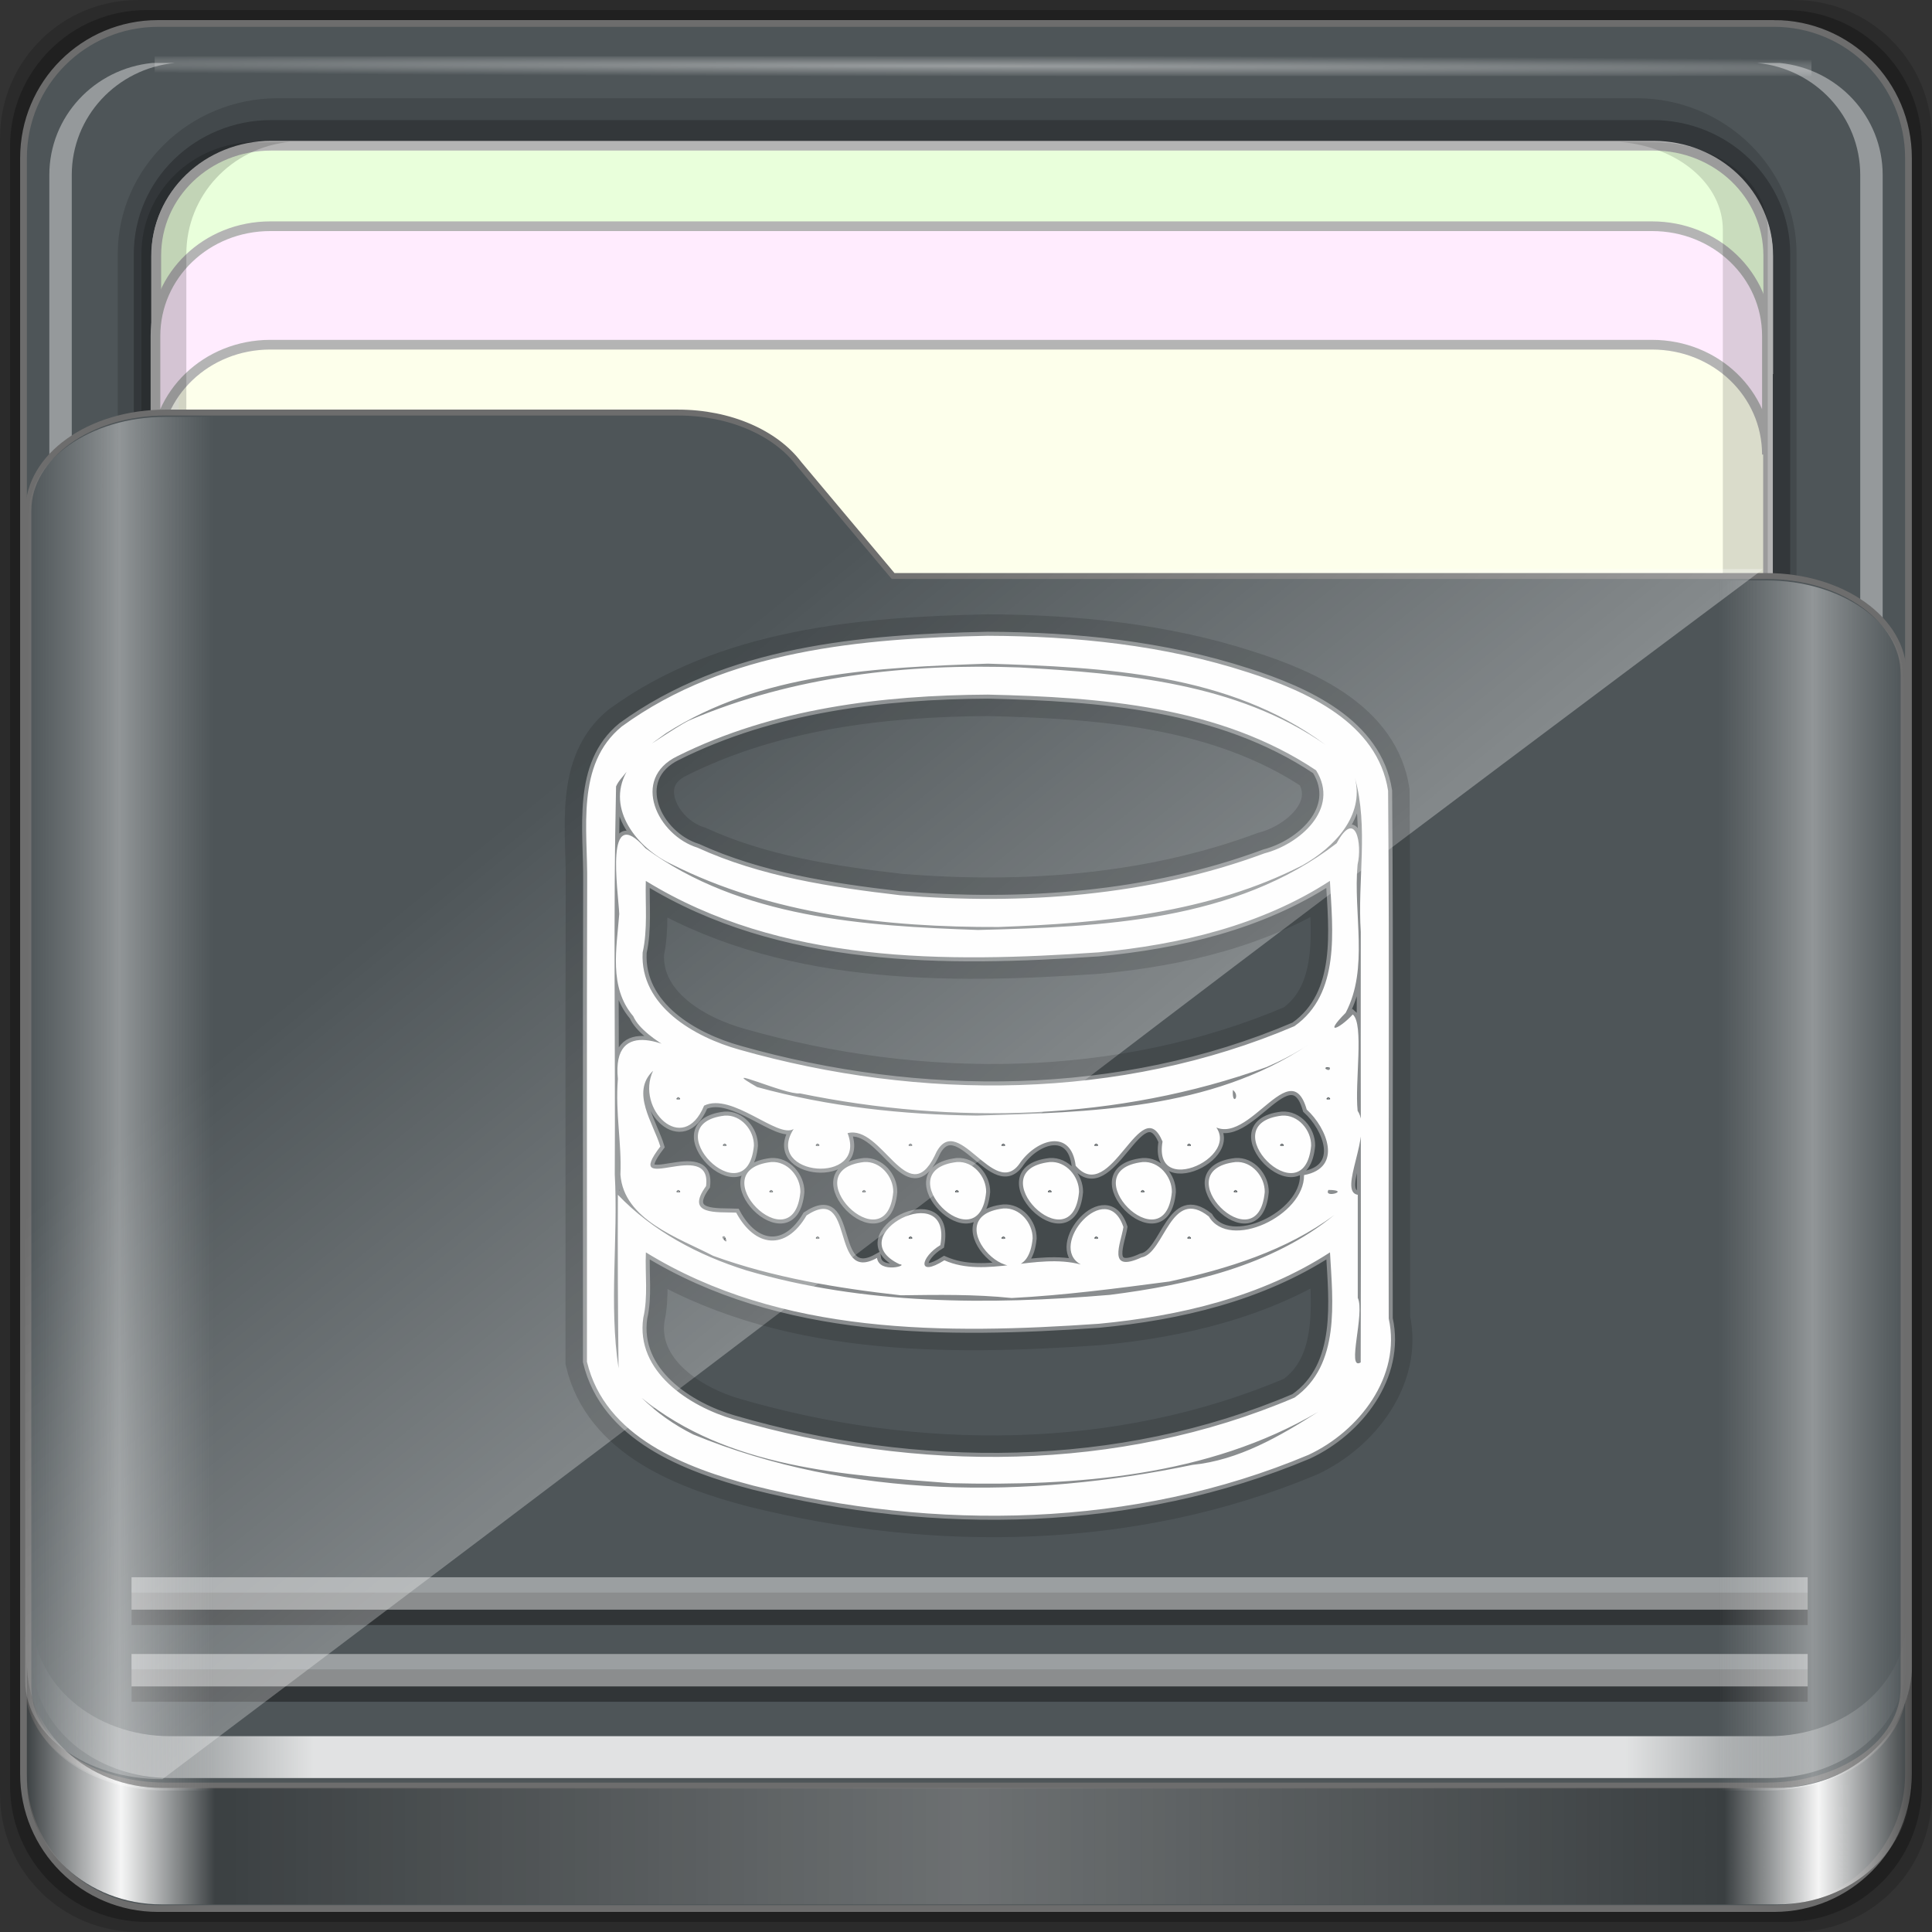 <?xml version="1.0" encoding="UTF-8" standalone="no"?>
<!-- Created with Inkscape (http://www.inkscape.org/) -->

<svg
   xmlns:dc="http://purl.org/dc/elements/1.1/"
   xmlns:cc="http://creativecommons.org/ns#"
   xmlns:rdf="http://www.w3.org/1999/02/22-rdf-syntax-ns#"
   xmlns:svg="http://www.w3.org/2000/svg"
   xmlns="http://www.w3.org/2000/svg"
   xmlns:xlink="http://www.w3.org/1999/xlink"
   xmlns:sodipodi="http://sodipodi.sourceforge.net/DTD/sodipodi-0.dtd"
   xmlns:inkscape="http://www.inkscape.org/namespaces/inkscape"
   width="96"
   height="96"
   viewBox="0 0 96 96"
   version="1.1"
   id="svg1072"
   inkscape:version="0.92.2 2405546, 2018-03-11"
   sodipodi:docname="folder-database.svg">
  <rect x="0" y="0" width="96" height="96" fill="#333333" stroke="none"/>
  <title
     id="title885">Folder-Lila-HD-I</title>
  <defs
     id="defs1066">
    <linearGradient
       inkscape:collect="always"
       id="linearGradient4125">
      <stop
         style="stop-color:#ffffff;stop-opacity:1;"
         offset="0"
         id="stop4127" />
      <stop
         style="stop-color:#ffffff;stop-opacity:0;"
         offset="1"
         id="stop4129" />
    </linearGradient>
    <linearGradient
       id="linearGradient3298">
      <stop
         style="stop-color:#ffffff;stop-opacity:0.031"
         offset="0"
         id="stop3300" />
      <stop
         id="stop3302"
         offset="0.05"
         style="stop-color:#ffffff;stop-opacity:1;" />
      <stop
         style="stop-color:#ffffff;stop-opacity:0.024"
         offset="0.1"
         id="stop3304" />
      <stop
         id="stop3306"
         offset="0.5"
         style="stop-color:#ffffff;stop-opacity:0.281" />
      <stop
         style="stop-color:#fefefe;stop-opacity:0.016"
         offset="0.9"
         id="stop3308" />
      <stop
         id="stop3310"
         offset="0.95"
         style="stop-color:#ffffff;stop-opacity:1;" />
      <stop
         style="stop-color:#fdfdfd;stop-opacity:0"
         offset="1"
         id="stop3312" />
    </linearGradient>
    <linearGradient
       id="linearGradient4188">
      <stop
         style="stop-color:#ffffff;stop-opacity:0;"
         offset="0"
         id="stop4190" />
      <stop
         id="stop4198"
         offset="0.15"
         style="stop-color:#ffffff;stop-opacity:1;" />
      <stop
         id="stop4196"
         offset="0.85"
         style="stop-color:#ffffff;stop-opacity:1;" />
      <stop
         style="stop-color:#ffffff;stop-opacity:0;"
         offset="1"
         id="stop4192" />
    </linearGradient>
    <linearGradient
       id="linearGradient3832">
      <stop
         style="stop-color:#d8d8d8;stop-opacity:0;"
         offset="0"
         id="stop3834" />
      <stop
         id="stop3842"
         offset="0.05"
         style="stop-color:#ffffff;stop-opacity:1;" />
      <stop
         style="stop-color:#d8d8d8;stop-opacity:0;"
         offset="0.1"
         id="stop3846" />
      <stop
         id="stop3840"
         offset="0.5"
         style="stop-color:#d8d8d8;stop-opacity:0;" />
      <stop
         style="stop-color:#d8d8d8;stop-opacity:0;"
         offset="0.9"
         id="stop3844" />
      <stop
         id="stop3848"
         offset="0.95"
         style="stop-color:#ffffff;stop-opacity:1;" />
      <stop
         style="stop-color:#d8d8d8;stop-opacity:0;"
         offset="1"
         id="stop3836" />
    </linearGradient>
    <linearGradient
       id="linearGradient4012">
      <stop
         style="stop-color:#9a9a9a;stop-opacity:1;"
         offset="0"
         id="stop4014" />
      <stop
         style="stop-color:#6e6e6e;stop-opacity:1;"
         offset="1"
         id="stop4016" />
    </linearGradient>
    <linearGradient
       inkscape:collect="always"
       xlink:href="#linearGradient4188"
       id="linearGradient3891"
       gradientUnits="userSpaceOnUse"
       gradientTransform="matrix(1.115,0,0,1.115,6.597,1043.355)"
       x1="6.25"
       y1="80.625"
       x2="89.75"
       y2="80.625" />
    <linearGradient
       gradientTransform="matrix(0.993,0,0,0.981,12.165,1055.322)"
       inkscape:collect="always"
       xlink:href="#linearGradient3298"
       id="linearGradient3893"
       gradientUnits="userSpaceOnUse"
       x1="1.121"
       y1="84.063"
       x2="95.496"
       y2="84.063" />
    <linearGradient
       gradientTransform="matrix(0.993,0,0,0.981,11.828,1054.893)"
       y2="34.832"
       x2="22.635"
       y1="59.746"
       x1="44.726"
       gradientUnits="userSpaceOnUse"
       id="linearGradient3391"
       xlink:href="#linearGradient4125"
       inkscape:collect="always" />
    <linearGradient
       inkscape:collect="always"
       xlink:href="#linearGradient3832"
       id="linearGradient3889"
       gradientUnits="userSpaceOnUse"
       gradientTransform="matrix(1.115,0,0,1.036,-5.522,2.796)"
       x1="6.076"
       y1="47.473"
       x2="89.924"
       y2="47.473" />
    <radialGradient
       inkscape:collect="always"
       xlink:href="#linearGradient4125"
       id="radialGradient3885"
       gradientUnits="userSpaceOnUse"
       gradientTransform="matrix(1.895,0.005,-1.1103469e-4,0.015,-35.784,5.873)"
       cx="44.659"
       cy="-187.511"
       fx="44.659"
       fy="-187.511"
       r="36.916" />
    <linearGradient
       id="linearGradient4314-5">
      <stop
         id="stop4316-5"
         offset="0"
         style="stop-color:#ff4b00;stop-opacity:1" />
      <stop
         id="stop4318-8"
         offset="1"
         style="stop-color:#ff5500;stop-opacity:1" />
    </linearGradient>
  </defs>
  <sodipodi:namedview
     id="base"
     pagecolor="#ffffff"
     bordercolor="#666666"
     borderopacity="1.0"
     inkscape:pageopacity="0.0"
     inkscape:pageshadow="2"
     inkscape:zoom="3.4026915"
     inkscape:cx="-56.908764"
     inkscape:cy="48"
     inkscape:document-units="px"
     inkscape:current-layer="g1126"
     showgrid="false"
     inkscape:showpageshadow="false"
     units="px"
     inkscape:lockguides="true"
     inkscape:window-width="1920"
     inkscape:window-height="994"
     inkscape:window-x="0"
     inkscape:window-y="21"
     inkscape:window-maximized="1"
     inkscape:snap-global="false">
    <sodipodi:guide
       position="0,0"
       orientation="0,96"
       id="guide1621"
       inkscape:locked="true" />
    <sodipodi:guide
       position="96,0"
       orientation="-96,0"
       id="guide1623"
       inkscape:locked="true" />
    <sodipodi:guide
       position="96,96"
       orientation="0,-96"
       id="guide1625"
       inkscape:locked="true" />
    <sodipodi:guide
       position="0,96"
       orientation="96,0"
       id="guide1627"
       inkscape:locked="true" />
  </sodipodi:namedview>
  <g
     inkscape:label="Base"
     inkscape:groupmode="layer"
     id="layer1"
     transform="translate(0,-1026.52)">
    <g
       id="g1835"
       transform="translate(-12.119,-22.917)">
      <path
         style="display:inline;opacity:0.15;fill:#000000;fill-opacity:1;fill-rule:nonzero;stroke:none;stroke-width:0.987;enable-background:new"
         d="M 101.261,1049.437 H 18.976 c -3.799,0 -6.857,3.058 -6.857,6.857 v 82.286 c 0,3.799 3.058,6.857 6.857,6.857 h 82.286 c 3.799,0 6.857,-3.058 6.857,-6.857 v -82.286 c 0,-3.799 -3.058,-6.857 -6.857,-6.857 z"
         id="path3897"
         inkscape:connector-curvature="0" />
      <path
         inkscape:connector-curvature="0"
         id="path3895"
         d="M 100.833,1049.937 H 19.404 c -3.759,0 -6.786,3.026 -6.786,6.786 v 81.429 c 0,3.759 3.026,6.786 6.786,6.786 h 81.429 c 3.759,0 6.786,-3.026 6.786,-6.786 v -81.429 c 0,-3.759 -3.026,-6.786 -6.786,-6.786 z"
         style="display:inline;opacity:0.25;fill:#000000;fill-opacity:1;fill-rule:nonzero;stroke:none;stroke-width:0.987;enable-background:new" />
    </g>
  </g>
  <g
     inkscape:groupmode="layer"
     id="layer7"
     inkscape:label="spalla">
    <path
       style="display:inline;fill:#4E5558;fill-opacity:1;fill-rule:nonzero;stroke:#6d6d6d;stroke-width:0.335;stroke-miterlimit:4;stroke-dasharray:none;stroke-opacity:1;enable-background:new"
       d="M 88.142,1.166 H 7.858 c -3.706,0 -6.69,2.984 -6.69,6.691 v 80.287 c 0,3.707 2.984,6.691 6.69,6.691 h 80.283 c 3.706,0 6.69,-2.984 6.69,-6.691 V 7.856 c 0,-3.707 -2.984,-6.691 -6.69,-6.691 z"
       id="rect2419-1"
       inkscape:connector-curvature="0" />
  </g>
  <g
     inkscape:groupmode="layer"
     id="layer6"
     inkscape:label="interno">
    <path
       style="color:#000000;font-style:normal;font-variant:normal;font-weight:normal;font-stretch:normal;font-size:medium;line-height:normal;font-family:Sans;-inkscape-font-specification:Sans;text-indent:0;text-align:start;text-decoration:none;text-decoration-line:none;letter-spacing:normal;word-spacing:normal;text-transform:none;writing-mode:lr-tb;direction:ltr;baseline-shift:baseline;text-anchor:start;display:inline;overflow:visible;visibility:visible;opacity:0.137;fill:#000000;fill-opacity:1;fill-rule:nonzero;stroke:none;stroke-width:2.201;marker:none;enable-background:accumulate"
       d="m 5.851,79.468 c 0,4.258 3.573,7.737 7.945,7.737 h 67.53 c 4.372,0 7.945,-3.479 7.945,-7.737 V 12.618 c 0,-4.258 -3.573,-7.737 -7.945,-7.737 H 13.796 c -4.372,0 -7.945,3.479 -7.945,7.737 z"
       id="path4843"
       inkscape:connector-curvature="0"
       sodipodi:nodetypes="sssssssss" />
    <path
       sodipodi:nodetypes="sssssssss"
       inkscape:connector-curvature="0"
       id="path4849"
       d="m 6.649,79.468 c 0,3.67 3.062,6.651 6.83,6.651 h 68.645 c 3.768,0 6.83,-2.981 6.83,-6.651 V 12.618 c 0,-3.67 -3.062,-6.651 -6.83,-6.651 H 13.478 c -3.768,0 -6.83,2.981 -6.83,6.651 z"
       style="color:#000000;font-style:normal;font-variant:normal;font-weight:normal;font-stretch:normal;font-size:medium;line-height:normal;font-family:Sans;-inkscape-font-specification:Sans;text-indent:0;text-align:start;text-decoration:none;text-decoration-line:none;letter-spacing:normal;word-spacing:normal;text-transform:none;writing-mode:lr-tb;direction:ltr;baseline-shift:baseline;text-anchor:start;display:inline;overflow:visible;visibility:visible;opacity:0.245;fill:#000000;fill-opacity:1;fill-rule:nonzero;stroke:none;stroke-width:2.201;marker:none;enable-background:accumulate" />
    <path
       inkscape:connector-curvature="0"
       id="path4046"
       d="m 13.463,7.272 c -3.17,0 -5.708,2.435 -5.708,5.458 v 33.361 c 0,-3.023 2.538,-5.458 5.708,-5.458 h 68.68 c 3.17,0 5.708,2.435 5.708,5.458 V 12.73 c 0,-3.023 -2.538,-5.458 -5.708,-5.458 z"
       style="display:inline;fill:#fdffeb;fill-opacity:1;fill-rule:nonzero;stroke:#b4b4b4;stroke-width:0.481;stroke-miterlimit:4;stroke-dasharray:none;stroke-opacity:1" />
    <path
       style="display:inline;opacity:0.4;fill:#ffffff;fill-opacity:1;fill-rule:nonzero;stroke:none;stroke-width:1.1"
       d="m 87.312,81.108 h 1.115 c 2.892,-0.284 5.122,-2.671 5.122,-5.565 V 8.693 c 0,-2.894 -2.23,-5.281 -5.122,-5.565 h -1.115 c 2.892,0.284 5.122,2.671 5.122,5.565 V 75.543 c 0,2.894 -2.23,5.281 -5.122,5.565 z"
       id="path4815"
       inkscape:connector-curvature="0" />
    <path
       style="display:inline;opacity:0.5;fill:#ffffff;fill-opacity:1;fill-rule:nonzero;stroke:none;stroke-width:1.1"
       d="m 7.764,80.045 c 0.292,2.816 2.743,4.988 5.715,4.988 H 14.001 C 11.109,84.749 8.879,82.362 8.879,79.468 V 12.618 c 0,-2.894 2.23,-5.281 5.122,-5.565 h -0.523 c -3.17,0 -5.715,2.478 -5.715,5.565 v 66.85 c 0,0.193 -0.019,0.389 0,0.577 z"
       id="path4820"
       inkscape:connector-curvature="0" />
    <path
       inkscape:connector-curvature="0"
       id="path3896"
       d="M 8.688,81.108 H 7.573 C 4.681,80.824 2.451,78.437 2.451,75.543 V 8.693 c 0,-2.894 2.23,-5.281 5.122,-5.565 h 1.115 C 5.796,3.412 3.566,5.799 3.566,8.693 V 75.543 c 0,2.894 2.23,5.281 5.122,5.565 z"
       style="display:inline;opacity:0.4;fill:#ffffff;fill-opacity:1;fill-rule:nonzero;stroke:none;stroke-width:1.1" />
    <rect
       y="2.795"
       x="7.686"
       height="0.985"
       width="82.325"
       id="rect3902"
       style="opacity:0.426;fill:url(#radialGradient3885);fill-opacity:1;stroke:none;stroke-width:1.1" />
    <path
       style="display:inline;fill:#e9ffdb;fill-opacity:1;fill-rule:nonzero;stroke:#b4b4b4;stroke-width:0.481;stroke-miterlimit:4;stroke-dasharray:none;stroke-opacity:1"
       d="m 13.474,7.241 c -3.17,0 -5.708,2.435 -5.708,5.458 v 5.887 c 0,-3.023 2.538,-5.458 5.708,-5.458 h 68.68 c 3.17,0 5.708,2.435 5.708,5.458 V 12.699 c 0,-3.023 -2.538,-5.458 -5.708,-5.458 z"
       id="path3899"
       inkscape:connector-curvature="0" />
    <path
       inkscape:connector-curvature="0"
       id="path3086"
       d="m 13.431,11.241 c -3.169,0 -5.706,2.435 -5.706,5.458 v 5.887 c 0,-3.023 2.537,-5.458 5.706,-5.458 h 68.66 c 3.169,0 5.706,2.435 5.706,5.458 v -5.887 c 0,-3.023 -2.537,-5.458 -5.706,-5.458 z"
       style="display:inline;fill:#ffecfe;fill-opacity:1;fill-rule:nonzero;stroke:#b4b4b4;stroke-width:0.481;stroke-miterlimit:4;stroke-dasharray:none;stroke-opacity:1" />
    <path
       style="display:inline;opacity:0.138;fill:#000000;fill-opacity:1;fill-rule:nonzero;stroke:none;stroke-width:1.1"
       d="m 80.485,68.176 h 1.638 c 3.17,0 5.715,-1.943 5.715,-4.362 V 11.415 c 0,-2.42 -2.545,-4.362 -5.715,-4.362 h -1.638 c 2.892,0.223 5.122,2.094 5.122,4.362 v 52.399 c 0,2.268 -2.23,4.139 -5.122,4.362 z"
       id="path4810"
       inkscape:connector-curvature="0" />
    <path
       inkscape:connector-curvature="0"
       id="path3898"
       d="m 14.381,85.033 h -1.638 c -3.17,0 -5.715,-2.478 -5.715,-5.565 V 12.618 c 0,-3.087 2.545,-5.565 5.715,-5.565 h 1.638 C 11.489,7.337 9.259,9.724 9.259,12.618 v 66.85 c 0,2.894 2.23,5.281 5.122,5.565 z"
       style="display:inline;opacity:0.169;fill:#000000;fill-opacity:1;fill-rule:nonzero;stroke:none;stroke-width:1.1" />
  </g>
  <g
     inkscape:groupmode="layer"
     id="layer5"
     inkscape:label="tasca">
    <path
       sodipodi:nodetypes="ssssssccssss"
       inkscape:connector-curvature="0"
       id="path4187"
       d="m 1.411,83.85 c 0,2.7 3.041,4.873 6.818,4.873 H 87.771 c 3.777,0 6.818,-2.173 6.818,-4.873 V 33.495 c 0,-2.7 -3.041,-4.873 -6.818,-4.873 H 44.378 L 39.691,23.038 C 38.539,21.519 36.286,20.5 33.69,20.5 H 8.229 c -3.777,0 -6.818,2.173 -6.818,4.873 z"
       style="display:inline;fill:#4E5558;fill-opacity:1;fill-rule:nonzero;stroke:#6d6d6d;stroke-width:0.294;stroke-miterlimit:4;stroke-dasharray:none;stroke-opacity:1;enable-background:new" />
  </g>
  <g
     inkscape:groupmode="layer"
     id="layer3"
     inkscape:label="ombre-luci"
     style="display:inline">
    <g
       id="g1041"
       transform="matrix(1,0,0,0.933,0,6.327)">
      <g
         id="g913"
         transform="translate(-11.94,-1049.596)">
        <path
           style="display:inline;opacity:0.831;fill:url(#linearGradient3891);fill-opacity:1;fill-rule:nonzero;stroke:none;stroke-width:1.115;enable-background:new"
           d="m 13.566,1129.008 v 2.23 c 0,3.49 3.056,6.272 6.83,6.272 h 79.447 c 3.774,0 6.83,-2.782 6.83,-6.272 v -2.23 c 0,3.49 -3.056,6.272 -6.83,6.272 H 20.395 c -3.774,0 -6.83,-2.782 -6.83,-6.272 z"
           id="path4045"
           inkscape:connector-curvature="0" />
        <path
           inkscape:connector-curvature="0"
           id="path4114"
           d="m 18.476,1132.583 h 83.286 v 0 0"
           style="opacity:0.375;fill:none;stroke:#000000;stroke-width:1.727px;stroke-linecap:butt;stroke-linejoin:miter;stroke-opacity:1;enable-background:new" />
        <path
           style="opacity:0.435;fill:none;stroke:#ffffff;stroke-width:1.727px;stroke-linecap:butt;stroke-linejoin:miter;stroke-opacity:1;enable-background:new"
           d="m 18.476,1131.766 h 83.286 v 0 0"
           id="path4110"
           inkscape:connector-curvature="0" />
        <path
           style="opacity:0.375;fill:none;stroke:#000000;stroke-width:1.727px;stroke-linecap:butt;stroke-linejoin:miter;stroke-opacity:1;enable-background:new"
           d="m 18.476,1128.496 h 83.286 v 0 0"
           id="path4116"
           inkscape:connector-curvature="0" />
        <path
           inkscape:connector-curvature="0"
           id="path4112"
           d="m 18.476,1127.679 h 83.286 v 0 0"
           style="opacity:0.435;fill:none;stroke:#ffffff;stroke-width:1.727px;stroke-linecap:butt;stroke-linejoin:miter;stroke-opacity:1;enable-background:new" />
        <path
           style="display:inline;opacity:0.3;fill:#000000;fill-opacity:1;fill-rule:nonzero;stroke:none;stroke-width:0.987;enable-background:new"
           d="m 13.277,1131.369 v 6.238 c 0,3.678 2.994,6.633 6.7,6.633 h 80.281 c 3.706,0 6.7,-2.955 6.7,-6.633 v -6.238 c 0,3.678 -2.994,6.664 -6.7,6.664 H 19.978 c -3.706,0 -6.7,-2.986 -6.7,-6.664 z"
           id="path3871"
           inkscape:connector-curvature="0" />
        <path
           inkscape:connector-curvature="0"
           id="path3876"
           d="m 13.277,1131.369 v 6.238 c 0,3.678 2.994,6.633 6.7,6.633 h 80.281 c 3.706,0 6.7,-2.955 6.7,-6.633 v -6.238 c 0,3.678 -2.994,6.664 -6.7,6.664 H 19.978 c -3.706,0 -6.7,-2.986 -6.7,-6.664 z"
           style="display:inline;opacity:0.951;fill:url(#linearGradient3893);fill-opacity:1;fill-rule:nonzero;stroke:none;stroke-width:0.987;enable-background:new" />
        <path
           sodipodi:nodetypes="sccccssss"
           inkscape:connector-curvature="0"
           id="path3355"
           d="m 13.193,1132.344 c 0,2.895 3.041,5.226 6.818,5.226 49.601,-40.026 39.172,-32.106 79.542,-64.449 H 56.16 l -4.687,-5.988 c -1.152,-1.629 -3.404,-2.722 -6.001,-2.722 H 20.01 c -3.777,0 -6.818,2.331 -6.818,5.226 z"
           style="display:inline;opacity:0.332;fill:url(#linearGradient3391);fill-opacity:1;fill-rule:nonzero;stroke:none;stroke-width:0.987;enable-background:new" />
      </g>
      <path
         sodipodi:nodetypes="ssssssccssss"
         inkscape:connector-curvature="0"
         id="path3262"
         d="m 1.411,83.354 c 0,2.895 3.041,5.226 6.818,5.226 H 87.771 c 3.777,0 6.818,-2.331 6.818,-5.226 v -53.998 c 0,-2.895 -3.041,-5.226 -6.818,-5.226 H 44.378 l -4.687,-5.988 c -1.152,-1.629 -3.404,-2.722 -6.001,-2.722 H 8.229 c -3.777,0 -6.818,2.331 -6.818,5.226 z"
         style="display:inline;opacity:0.381;fill:url(#linearGradient3889);fill-opacity:1;fill-rule:nonzero;stroke:none;stroke-width:0.987;enable-background:new" />
    </g>
    <g
       inkscape:label="Layer 1"
       id="layer1-6"
       transform="matrix(1.5,0,0,1.5,-165.21,-30.31)" />
    <g
       id="g1126"
       transform="matrix(1.083,0,0,1.083,23.077,28.805)"
       style="display:inline;fill:none;stroke:#000000;stroke-opacity:0.153;stroke-width:1.923;stroke-miterlimit:4;stroke-dasharray:none">
      <g
         id="g1084"
         style="opacity:0.888;fill:none;fill-opacity:0.946;stroke:#000000;stroke-width:1.923;stroke-miterlimit:4;stroke-dasharray:none;stroke-opacity:0.153"
         transform="translate(-0.986)" />
      <g
         id="g1090"
         style="opacity:0.888;fill:none;fill-opacity:0.946;stroke:#000000;stroke-width:1.923;stroke-miterlimit:4;stroke-dasharray:none;stroke-opacity:0.153"
         transform="translate(-0.996)" />
      <g
         id="g1096"
         style="opacity:0.888;fill:none;fill-opacity:0.946;stroke:#000000;stroke-width:1.923;stroke-miterlimit:4;stroke-dasharray:none;stroke-opacity:0.153"
         transform="translate(-1.001)" />
      <g
         style="opacity:0.899;fill:none;stroke:#fefefe;stroke-width:1.883;stroke-miterlimit:4;stroke-dasharray:none;stroke-opacity:1"
         id="database"
         transform="matrix(1.045,0,0,1.045,-356.962,-663.854)">
        <g
           style="fill:none;stroke:#fefefe;stroke-width:1.883;stroke-miterlimit:4;stroke-dasharray:none;stroke-opacity:1"
           id="g5004">
          <path
             style="color:#000000;font-style:normal;font-variant:normal;font-weight:normal;font-stretch:normal;font-size:medium;line-height:normal;font-family:sans-serif;font-variant-ligatures:normal;font-variant-position:normal;font-variant-caps:normal;font-variant-numeric:normal;font-variant-alternates:normal;font-feature-settings:normal;text-indent:0;text-align:start;text-decoration:none;text-decoration-line:none;text-decoration-style:solid;text-decoration-color:#000000;letter-spacing:normal;word-spacing:normal;text-transform:none;writing-mode:lr-tb;direction:ltr;text-orientation:mixed;dominant-baseline:auto;baseline-shift:baseline;text-anchor:start;white-space:normal;shape-padding:0;clip-rule:nonzero;display:inline;overflow:visible;visibility:visible;opacity:1;isolation:auto;mix-blend-mode:normal;color-interpolation:sRGB;color-interpolation-filters:linearRGB;solid-color:#000000;solid-opacity:1;vector-effect:none;fill:none;fill-opacity:1;fill-rule:nonzero;stroke:#000000;stroke-width:1.883;stroke-linecap:butt;stroke-linejoin:miter;stroke-miterlimit:4;stroke-dasharray:none;stroke-dashoffset:0;stroke-opacity:0.149;color-rendering:auto;image-rendering:auto;shape-rendering:auto;text-rendering:auto;enable-background:accumulate"
             d="m 364.57,637.729 c -5.527,0.114 -11.454,0.621 -16.068,3.98 -2.041,1.67 -1.491,4.542 -1.522,6.856 -0.023,7.012 -0.004,14.025 -0.01,21.037 0.788,3.316 4.349,4.667 7.302,5.44 7.986,2.002 16.719,1.869 24.374,-1.349 2.218,-1.032 4.088,-3.438 3.526,-5.989 -0.018,-7.723 0.037,-15.45 -0.027,-23.171 -0.459,-2.985 -3.597,-4.383 -6.162,-5.202 -3.678,-1.195 -7.562,-1.587 -11.413,-1.602 z m 0,1.224 c 5.081,0.16 10.59,0.411 14.831,3.566 -3.9,-2.722 -8.82,-3.136 -13.43,-3.399 -4.912,-0.184 -9.959,0.376 -14.502,2.32 -0.609,0.288 -2.618,1.703 -1.03,0.57 4.174,-2.673 9.322,-2.889 14.131,-3.057 z m 0,1.359 c 4.935,0.115 10.187,0.501 14.413,3.324 1.063,1.696 -0.726,3.245 -2.26,3.643 -5.092,1.891 -10.639,2.277 -16.021,1.839 -3.014,-0.351 -6.1,-0.815 -8.877,-2.085 -1.75,-0.54 -2.955,-3.021 -0.882,-4.02 4.206,-2.097 8.982,-2.673 13.628,-2.701 z m -15.865,3.398 c -0.903,1.644 0.494,3.344 1.948,4.032 4.417,2.232 9.496,2.791 14.386,2.773 4.54,-0.163 9.247,-0.611 13.349,-2.71 1.369,-0.77 2.735,-2.165 2.297,-3.846 0.614,2.182 0.108,4.525 0.261,6.774 -0.011,6.3 0.019,12.6 -0.004,18.9 -0.638,0.387 0.195,-2.167 -0.129,-2.834 0,-1.509 0,-3.017 0,-4.526 -0.897,-0.142 0.669,-2.693 -0.006,-3.687 -0.132,-1.255 0.29,-3.8 -0.213,-4.231 -0.6,0.653 -1.304,0.924 -0.313,-0.071 1.032,-1.961 0.323,-4.365 0.524,-6.511 0.213,-0.894 -0.08,-2.488 -0.919,-0.934 -4.461,3.439 -10.35,3.672 -15.748,3.807 -5.009,-0.175 -10.412,-0.524 -14.602,-3.591 -1.813,-2.058 -1.197,1.825 -1.148,2.888 -0.112,1.509 -0.472,3.209 0.617,4.492 0.471,1.087 3.002,2.127 2.975,2.113 -1.311,-0.917 -3.925,-2.132 -3.652,0.636 -0.118,1.521 0.171,2.788 0.112,4.203 0.148,1.985 2.539,2.772 4.075,3.567 2.642,0.958 5.451,1.419 8.232,1.731 1.65,-0.021 3.231,-0.05 4.872,0.12 2.316,-0.119 4.624,-0.423 6.922,-0.724 2.545,-0.555 5.141,-1.355 7.25,-2.927 -2.756,2.252 -6.4,3.071 -9.862,3.513 -5.32,0.449 -10.804,0.442 -15.966,-1.078 -2.095,-0.656 -4.106,-1.717 -5.635,-3.317 -0.012,2.54 -5.9e-4,5.08 0.03,7.619 -0.427,-2.817 -0.013,-5.674 -0.166,-8.507 0.031,-5.675 -0.071,-11.383 0.056,-17.039 0.102,-0.245 0.299,-0.426 0.455,-0.635 z m 32.232,0.707 -0.025,-0.038 z m -31.383,4.074 c 5.923,3.647 13.177,3.599 19.884,3.137 3.543,-0.335 7.134,-1.178 10.152,-3.137 0.119,2.158 0.468,4.953 -1.557,6.378 -7.646,3.264 -16.432,3.284 -24.369,1.032 -1.97,-0.549 -4.374,-1.912 -4.249,-4.264 0.229,-1.034 0.111,-2.093 0.139,-3.146 z m 29.068,7.209 c -4.263,2.836 -9.584,2.949 -14.526,3.095 -3.248,-0.036 -6.532,-0.391 -9.655,-1.252 -1.886,-1.079 1.261,0.362 1.876,0.277 6.765,1.391 13.971,1.198 20.499,-1.157 0.627,-0.271 1.234,-0.588 1.805,-0.963 z m 0.968,0.986 c 0.051,0.275 -0.484,-0.074 0,0 z m -29.717,0.144 c -0.782,1.66 1.318,3.769 2.241,1.528 1.229,-0.594 3.233,1.459 3.931,1.027 -1.332,2.083 3.258,2.48 2.368,0.181 1.498,-0.386 2.64,3.389 3.816,1.01 0.949,-2.218 2.624,2.055 3.776,0.268 0.725,-1.007 2.22,-1.497 2.424,0.155 1.548,1.788 2.861,-3.328 3.813,-1.064 -0.477,2.706 4.258,0.301 1.814,-1.08 1.606,2.152 3.735,-3.056 4.516,-0.326 0.886,0.808 1.609,2.556 -0.118,2.879 0.029,1.777 -3.275,3.336 -4.179,1.818 -1.679,-1.331 -1.94,1.621 -2.956,1.796 -1.536,0.703 -0.907,-0.617 -0.795,-1.334 -0.737,-2.202 -3.361,0.837 -1.87,1.645 -1.963,-0.52 -4.166,0.626 -5.992,-0.184 -1.225,0.772 -1.044,-0.145 -0.176,-0.666 0.557,-3.012 -4.459,-0.427 -1.794,0.837 0.451,0.039 -0.88,0.432 -0.987,-0.275 -2.089,1.164 -0.923,-3.298 -3.091,-1.867 -0.917,1.573 -2.273,1.402 -3.091,-0.122 -0.852,-0.035 -2.256,0.126 -1.323,-1.166 0.274,-2.175 -3.737,0.531 -2.008,-1.738 -0.305,-1.023 -1.317,-2.38 -0.319,-3.323 z m 25.457,0.841 c 0.348,0.262 -0.052,0.749 0,0 z m -24.35,0.312 c 0.284,0.154 -0.284,0.154 0,0 z m 28.541,0 c 0.282,0.15 -0.281,0.157 0,0 z m -26.502,0.814 c -3.152,0.363 0.984,4.524 1.282,1.316 0.009,-0.679 -0.572,-1.366 -1.282,-1.316 z m 24.465,0 c -3.152,0.363 0.984,4.524 1.282,1.316 0.009,-0.679 -0.572,-1.366 -1.282,-1.316 z m -24.465,1.224 c 0.285,0.158 -0.286,0.152 0,0 z m 4.076,0 c 0.288,0.152 -0.283,0.158 0,0 z m 4.078,0 c 0.286,0.152 -0.285,0.158 0,0 z m 4.078,0 c 0.288,0.155 -0.288,0.155 0,0 z m 4.078,0 c 0.288,0.155 -0.288,0.155 0,0 z m 4.078,0 c 0.285,0.158 -0.286,0.152 0,0 z m 4.078,0 c 0.285,0.158 -0.286,0.152 0,0 z m -22.426,0.814 c -3.152,0.363 0.984,4.524 1.282,1.315 0.009,-0.679 -0.572,-1.366 -1.282,-1.315 z m 4.076,0 c -3.151,0.366 0.986,4.523 1.284,1.315 0.009,-0.679 -0.573,-1.366 -1.284,-1.315 z m 4.078,0 c -3.151,0.366 0.986,4.522 1.284,1.315 0.009,-0.679 -0.573,-1.366 -1.284,-1.315 z m 4.078,0 c -3.153,0.364 0.985,4.524 1.284,1.315 0.009,-0.679 -0.573,-1.366 -1.284,-1.315 z m 4.078,0 c -3.152,0.363 0.984,4.524 1.282,1.315 0.009,-0.679 -0.572,-1.366 -1.282,-1.315 z m 4.078,0 c -3.152,0.363 0.984,4.524 1.282,1.315 0.009,-0.679 -0.572,-1.366 -1.282,-1.315 z m -24.465,1.224 c 0.288,0.155 -0.288,0.155 0,0 z m 4.078,0 c 0.285,0.158 -0.286,0.152 0,0 z m 4.076,0 c 0.286,0.152 -0.285,0.158 0,0 z m 4.078,0 c 0.288,0.155 -0.288,0.155 0,0 z m 4.078,0 c 0.288,0.155 -0.288,0.155 0,0 z m 4.078,0 c 0.288,0.155 -0.288,0.155 0,0 z m 4.078,0 c 0.285,0.158 -0.286,0.152 0,0 z m 4.078,0 c 1.024,0.011 -0.242,0.397 0,0 z m -14.272,0.814 c -3.151,0.366 0.986,4.523 1.284,1.315 0.009,-0.679 -0.573,-1.366 -1.284,-1.315 z m 12.918,0.257 c 0.184,0.066 0.129,0.046 0,0 z m -21.073,0.966 c 0.287,0.153 -0.282,0.159 0,0 z m 4.078,0 c 0.285,0.153 -0.284,0.159 0,0 z m 4.078,0 c 0.287,0.156 -0.287,0.156 0,0 z m 4.078,0 c 0.287,0.156 -0.287,0.156 0,0 z m 4.078,0 c 0.284,0.159 -0.285,0.153 0,0 z m -20.387,0.002 c 0.268,0.54 -0.34,-0.081 0,0 z m -3.466,0.703 c 5.924,3.646 13.177,3.597 19.884,3.135 3.543,-0.335 7.134,-1.177 10.152,-3.135 0.12,2.158 0.467,4.953 -1.558,6.377 -7.723,3.293 -16.605,3.288 -24.604,0.96 -1.976,-0.57 -4.334,-2.102 -3.988,-4.463 0.217,-0.938 0.073,-1.917 0.114,-2.874 z m -0.198,6.379 c 3.792,3.095 8.906,3.396 13.58,3.755 5.491,0.133 11.297,-0.286 16.134,-3.131 -1.695,1.078 -3.484,2.121 -5.52,2.327 -7.225,1.503 -15.012,1.503 -21.916,-1.335 -0.837,-0.416 -1.61,-0.961 -2.277,-1.616 z"
             id="path2352"
             inkscape:connector-curvature="0" />
        </g>
      </g>
      <g
         transform="matrix(1.045,0,0,1.045,-356.962,-663.854)"
         id="g1853"
         style="opacity:1;fill:#fefefe;stroke:#fefefe;stroke-width:0.353;stroke-miterlimit:4;stroke-dasharray:none;stroke-opacity:0.374;fill-opacity:1">
        <g
           id="g1851"
           style="fill:#fefefe;stroke:#fefefe;stroke-width:0.353;stroke-miterlimit:4;stroke-dasharray:none;stroke-opacity:0.374;fill-opacity:1">
          <path
             inkscape:connector-curvature="0"
             id="path1849"
             d="m 364.57,637.729 c -5.527,0.114 -11.454,0.621 -16.068,3.98 -2.041,1.67 -1.491,4.542 -1.522,6.856 -0.023,7.012 -0.004,14.025 -0.01,21.037 0.788,3.316 4.349,4.667 7.302,5.44 7.986,2.002 16.719,1.869 24.374,-1.349 2.218,-1.032 4.088,-3.438 3.526,-5.989 -0.018,-7.723 0.037,-15.45 -0.027,-23.171 -0.459,-2.985 -3.597,-4.383 -6.162,-5.202 -3.678,-1.195 -7.562,-1.587 -11.413,-1.602 z m 0,1.224 c 5.081,0.16 10.59,0.411 14.831,3.566 -3.9,-2.722 -8.82,-3.136 -13.43,-3.399 -4.912,-0.184 -9.959,0.376 -14.502,2.32 -0.609,0.288 -2.618,1.703 -1.03,0.57 4.174,-2.673 9.322,-2.889 14.131,-3.057 z m 0,1.359 c 4.935,0.115 10.187,0.501 14.413,3.324 1.063,1.696 -0.726,3.245 -2.26,3.643 -5.092,1.891 -10.639,2.277 -16.021,1.839 -3.014,-0.351 -6.1,-0.815 -8.877,-2.085 -1.75,-0.54 -2.955,-3.021 -0.882,-4.02 4.206,-2.097 8.982,-2.673 13.628,-2.701 z m -15.865,3.398 c -0.903,1.644 0.494,3.344 1.948,4.032 4.417,2.232 9.496,2.791 14.386,2.773 4.54,-0.163 9.247,-0.611 13.349,-2.71 1.369,-0.77 2.735,-2.165 2.297,-3.846 0.614,2.182 0.108,4.525 0.261,6.774 -0.011,6.3 0.019,12.6 -0.004,18.9 -0.638,0.387 0.195,-2.167 -0.129,-2.834 0,-1.509 0,-3.017 0,-4.526 -0.897,-0.142 0.669,-2.693 -0.006,-3.687 -0.132,-1.255 0.29,-3.8 -0.213,-4.231 -0.6,0.653 -1.304,0.924 -0.313,-0.071 1.032,-1.961 0.323,-4.365 0.524,-6.511 0.213,-0.894 -0.08,-2.488 -0.919,-0.934 -4.461,3.439 -10.35,3.672 -15.748,3.807 -5.009,-0.175 -10.412,-0.524 -14.602,-3.591 -1.813,-2.058 -1.197,1.825 -1.148,2.888 -0.112,1.509 -0.472,3.209 0.617,4.492 0.471,1.087 3.002,2.127 2.975,2.113 -1.311,-0.917 -3.925,-2.132 -3.652,0.636 -0.118,1.521 0.171,2.788 0.112,4.203 0.148,1.985 2.539,2.772 4.075,3.567 2.642,0.958 5.451,1.419 8.232,1.731 1.65,-0.021 3.231,-0.05 4.872,0.12 2.316,-0.119 4.624,-0.423 6.922,-0.724 2.545,-0.555 5.141,-1.355 7.25,-2.927 -2.756,2.252 -6.4,3.071 -9.862,3.513 -5.32,0.449 -10.804,0.442 -15.966,-1.078 -2.095,-0.656 -4.106,-1.717 -5.635,-3.317 -0.012,2.54 -5.9e-4,5.08 0.03,7.619 -0.427,-2.817 -0.013,-5.674 -0.166,-8.507 0.031,-5.675 -0.071,-11.383 0.056,-17.039 0.102,-0.245 0.299,-0.426 0.455,-0.635 z m 32.232,0.707 -0.025,-0.038 z m -31.383,4.074 c 5.923,3.647 13.177,3.599 19.884,3.137 3.543,-0.335 7.134,-1.178 10.152,-3.137 0.119,2.158 0.468,4.953 -1.557,6.378 -7.646,3.264 -16.432,3.284 -24.369,1.032 -1.97,-0.549 -4.374,-1.912 -4.249,-4.264 0.229,-1.034 0.111,-2.093 0.139,-3.146 z m 29.068,7.209 c -4.263,2.836 -9.584,2.949 -14.526,3.095 -3.248,-0.036 -6.532,-0.391 -9.655,-1.252 -1.886,-1.079 1.261,0.362 1.876,0.277 6.765,1.391 13.971,1.198 20.499,-1.157 0.627,-0.271 1.234,-0.588 1.805,-0.963 z m 0.968,0.986 c 0.051,0.275 -0.484,-0.074 0,0 z m -29.717,0.144 c -0.782,1.66 1.318,3.769 2.241,1.528 1.229,-0.594 3.233,1.459 3.931,1.027 -1.332,2.083 3.258,2.48 2.368,0.181 1.498,-0.386 2.64,3.389 3.816,1.01 0.949,-2.218 2.624,2.055 3.776,0.268 0.725,-1.007 2.22,-1.497 2.424,0.155 1.548,1.788 2.861,-3.328 3.813,-1.064 -0.477,2.706 4.258,0.301 1.814,-1.08 1.606,2.152 3.735,-3.056 4.516,-0.326 0.886,0.808 1.609,2.556 -0.118,2.879 0.029,1.777 -3.275,3.336 -4.179,1.818 -1.679,-1.331 -1.94,1.621 -2.956,1.796 -1.536,0.703 -0.907,-0.617 -0.795,-1.334 -0.737,-2.202 -3.361,0.837 -1.87,1.645 -1.963,-0.52 -4.166,0.626 -5.992,-0.184 -1.225,0.772 -1.044,-0.145 -0.176,-0.666 0.557,-3.012 -4.459,-0.427 -1.794,0.837 0.451,0.039 -0.88,0.432 -0.987,-0.275 -2.089,1.164 -0.923,-3.298 -3.091,-1.867 -0.917,1.573 -2.273,1.402 -3.091,-0.122 -0.852,-0.035 -2.256,0.126 -1.323,-1.166 0.274,-2.175 -3.737,0.531 -2.008,-1.738 -0.305,-1.023 -1.317,-2.38 -0.319,-3.323 z m 25.457,0.841 c 0.348,0.262 -0.052,0.749 0,0 z m -24.35,0.312 c 0.284,0.154 -0.284,0.154 0,0 z m 28.541,0 c 0.282,0.15 -0.281,0.157 0,0 z m -26.502,0.814 c -3.152,0.363 0.984,4.524 1.282,1.316 0.009,-0.679 -0.572,-1.366 -1.282,-1.316 z m 24.465,0 c -3.152,0.363 0.984,4.524 1.282,1.316 0.009,-0.679 -0.572,-1.366 -1.282,-1.316 z m -24.465,1.224 c 0.285,0.158 -0.286,0.152 0,0 z m 4.076,0 c 0.288,0.152 -0.283,0.158 0,0 z m 4.078,0 c 0.286,0.152 -0.285,0.158 0,0 z m 4.078,0 c 0.288,0.155 -0.288,0.155 0,0 z m 4.078,0 c 0.288,0.155 -0.288,0.155 0,0 z m 4.078,0 c 0.285,0.158 -0.286,0.152 0,0 z m 4.078,0 c 0.285,0.158 -0.286,0.152 0,0 z m -22.426,0.814 c -3.152,0.363 0.984,4.524 1.282,1.315 0.009,-0.679 -0.572,-1.366 -1.282,-1.315 z m 4.076,0 c -3.151,0.366 0.986,4.523 1.284,1.315 0.009,-0.679 -0.573,-1.366 -1.284,-1.315 z m 4.078,0 c -3.151,0.366 0.986,4.522 1.284,1.315 0.009,-0.679 -0.573,-1.366 -1.284,-1.315 z m 4.078,0 c -3.153,0.364 0.985,4.524 1.284,1.315 0.009,-0.679 -0.573,-1.366 -1.284,-1.315 z m 4.078,0 c -3.152,0.363 0.984,4.524 1.282,1.315 0.009,-0.679 -0.572,-1.366 -1.282,-1.315 z m 4.078,0 c -3.152,0.363 0.984,4.524 1.282,1.315 0.009,-0.679 -0.572,-1.366 -1.282,-1.315 z m -24.465,1.224 c 0.288,0.155 -0.288,0.155 0,0 z m 4.078,0 c 0.285,0.158 -0.286,0.152 0,0 z m 4.076,0 c 0.286,0.152 -0.285,0.158 0,0 z m 4.078,0 c 0.288,0.155 -0.288,0.155 0,0 z m 4.078,0 c 0.288,0.155 -0.288,0.155 0,0 z m 4.078,0 c 0.288,0.155 -0.288,0.155 0,0 z m 4.078,0 c 0.285,0.158 -0.286,0.152 0,0 z m 4.078,0 c 1.024,0.011 -0.242,0.397 0,0 z m -14.272,0.814 c -3.151,0.366 0.986,4.523 1.284,1.315 0.009,-0.679 -0.573,-1.366 -1.284,-1.315 z m 12.918,0.257 c 0.184,0.066 0.129,0.046 0,0 z m -21.073,0.966 c 0.287,0.153 -0.282,0.159 0,0 z m 4.078,0 c 0.285,0.153 -0.284,0.159 0,0 z m 4.078,0 c 0.287,0.156 -0.287,0.156 0,0 z m 4.078,0 c 0.287,0.156 -0.287,0.156 0,0 z m 4.078,0 c 0.284,0.159 -0.285,0.153 0,0 z m -20.387,0.002 c 0.268,0.54 -0.34,-0.081 0,0 z m -3.466,0.703 c 5.924,3.646 13.177,3.597 19.884,3.135 3.543,-0.335 7.134,-1.177 10.152,-3.135 0.12,2.158 0.467,4.953 -1.558,6.377 -7.723,3.293 -16.605,3.288 -24.604,0.96 -1.976,-0.57 -4.334,-2.102 -3.988,-4.463 0.217,-0.938 0.073,-1.917 0.114,-2.874 z m -0.198,6.379 c 3.792,3.095 8.906,3.396 13.58,3.755 5.491,0.133 11.297,-0.286 16.134,-3.131 -1.695,1.078 -3.484,2.121 -5.52,2.327 -7.225,1.503 -15.012,1.503 -21.916,-1.335 -0.837,-0.416 -1.61,-0.961 -2.277,-1.616 z"
             style="color:#000000;font-style:normal;font-variant:normal;font-weight:normal;font-stretch:normal;font-size:medium;line-height:normal;font-family:sans-serif;font-variant-ligatures:normal;font-variant-position:normal;font-variant-caps:normal;font-variant-numeric:normal;font-variant-alternates:normal;font-feature-settings:normal;text-indent:0;text-align:start;text-decoration:none;text-decoration-line:none;text-decoration-style:solid;text-decoration-color:#000000;letter-spacing:normal;word-spacing:normal;text-transform:none;writing-mode:lr-tb;direction:ltr;text-orientation:mixed;dominant-baseline:auto;baseline-shift:baseline;text-anchor:start;white-space:normal;shape-padding:0;clip-rule:nonzero;display:inline;overflow:visible;visibility:visible;opacity:1;isolation:auto;mix-blend-mode:normal;color-interpolation:sRGB;color-interpolation-filters:linearRGB;solid-color:#000000;solid-opacity:1;vector-effect:none;fill:#fefefe;fill-opacity:1;fill-rule:nonzero;stroke:#fefefe;stroke-width:0.353;stroke-linecap:butt;stroke-linejoin:miter;stroke-miterlimit:4;stroke-dasharray:none;stroke-dashoffset:0;stroke-opacity:0.374;color-rendering:auto;image-rendering:auto;shape-rendering:auto;text-rendering:auto;enable-background:accumulate" />
        </g>
      </g>
    </g>
  </g>
</svg>

